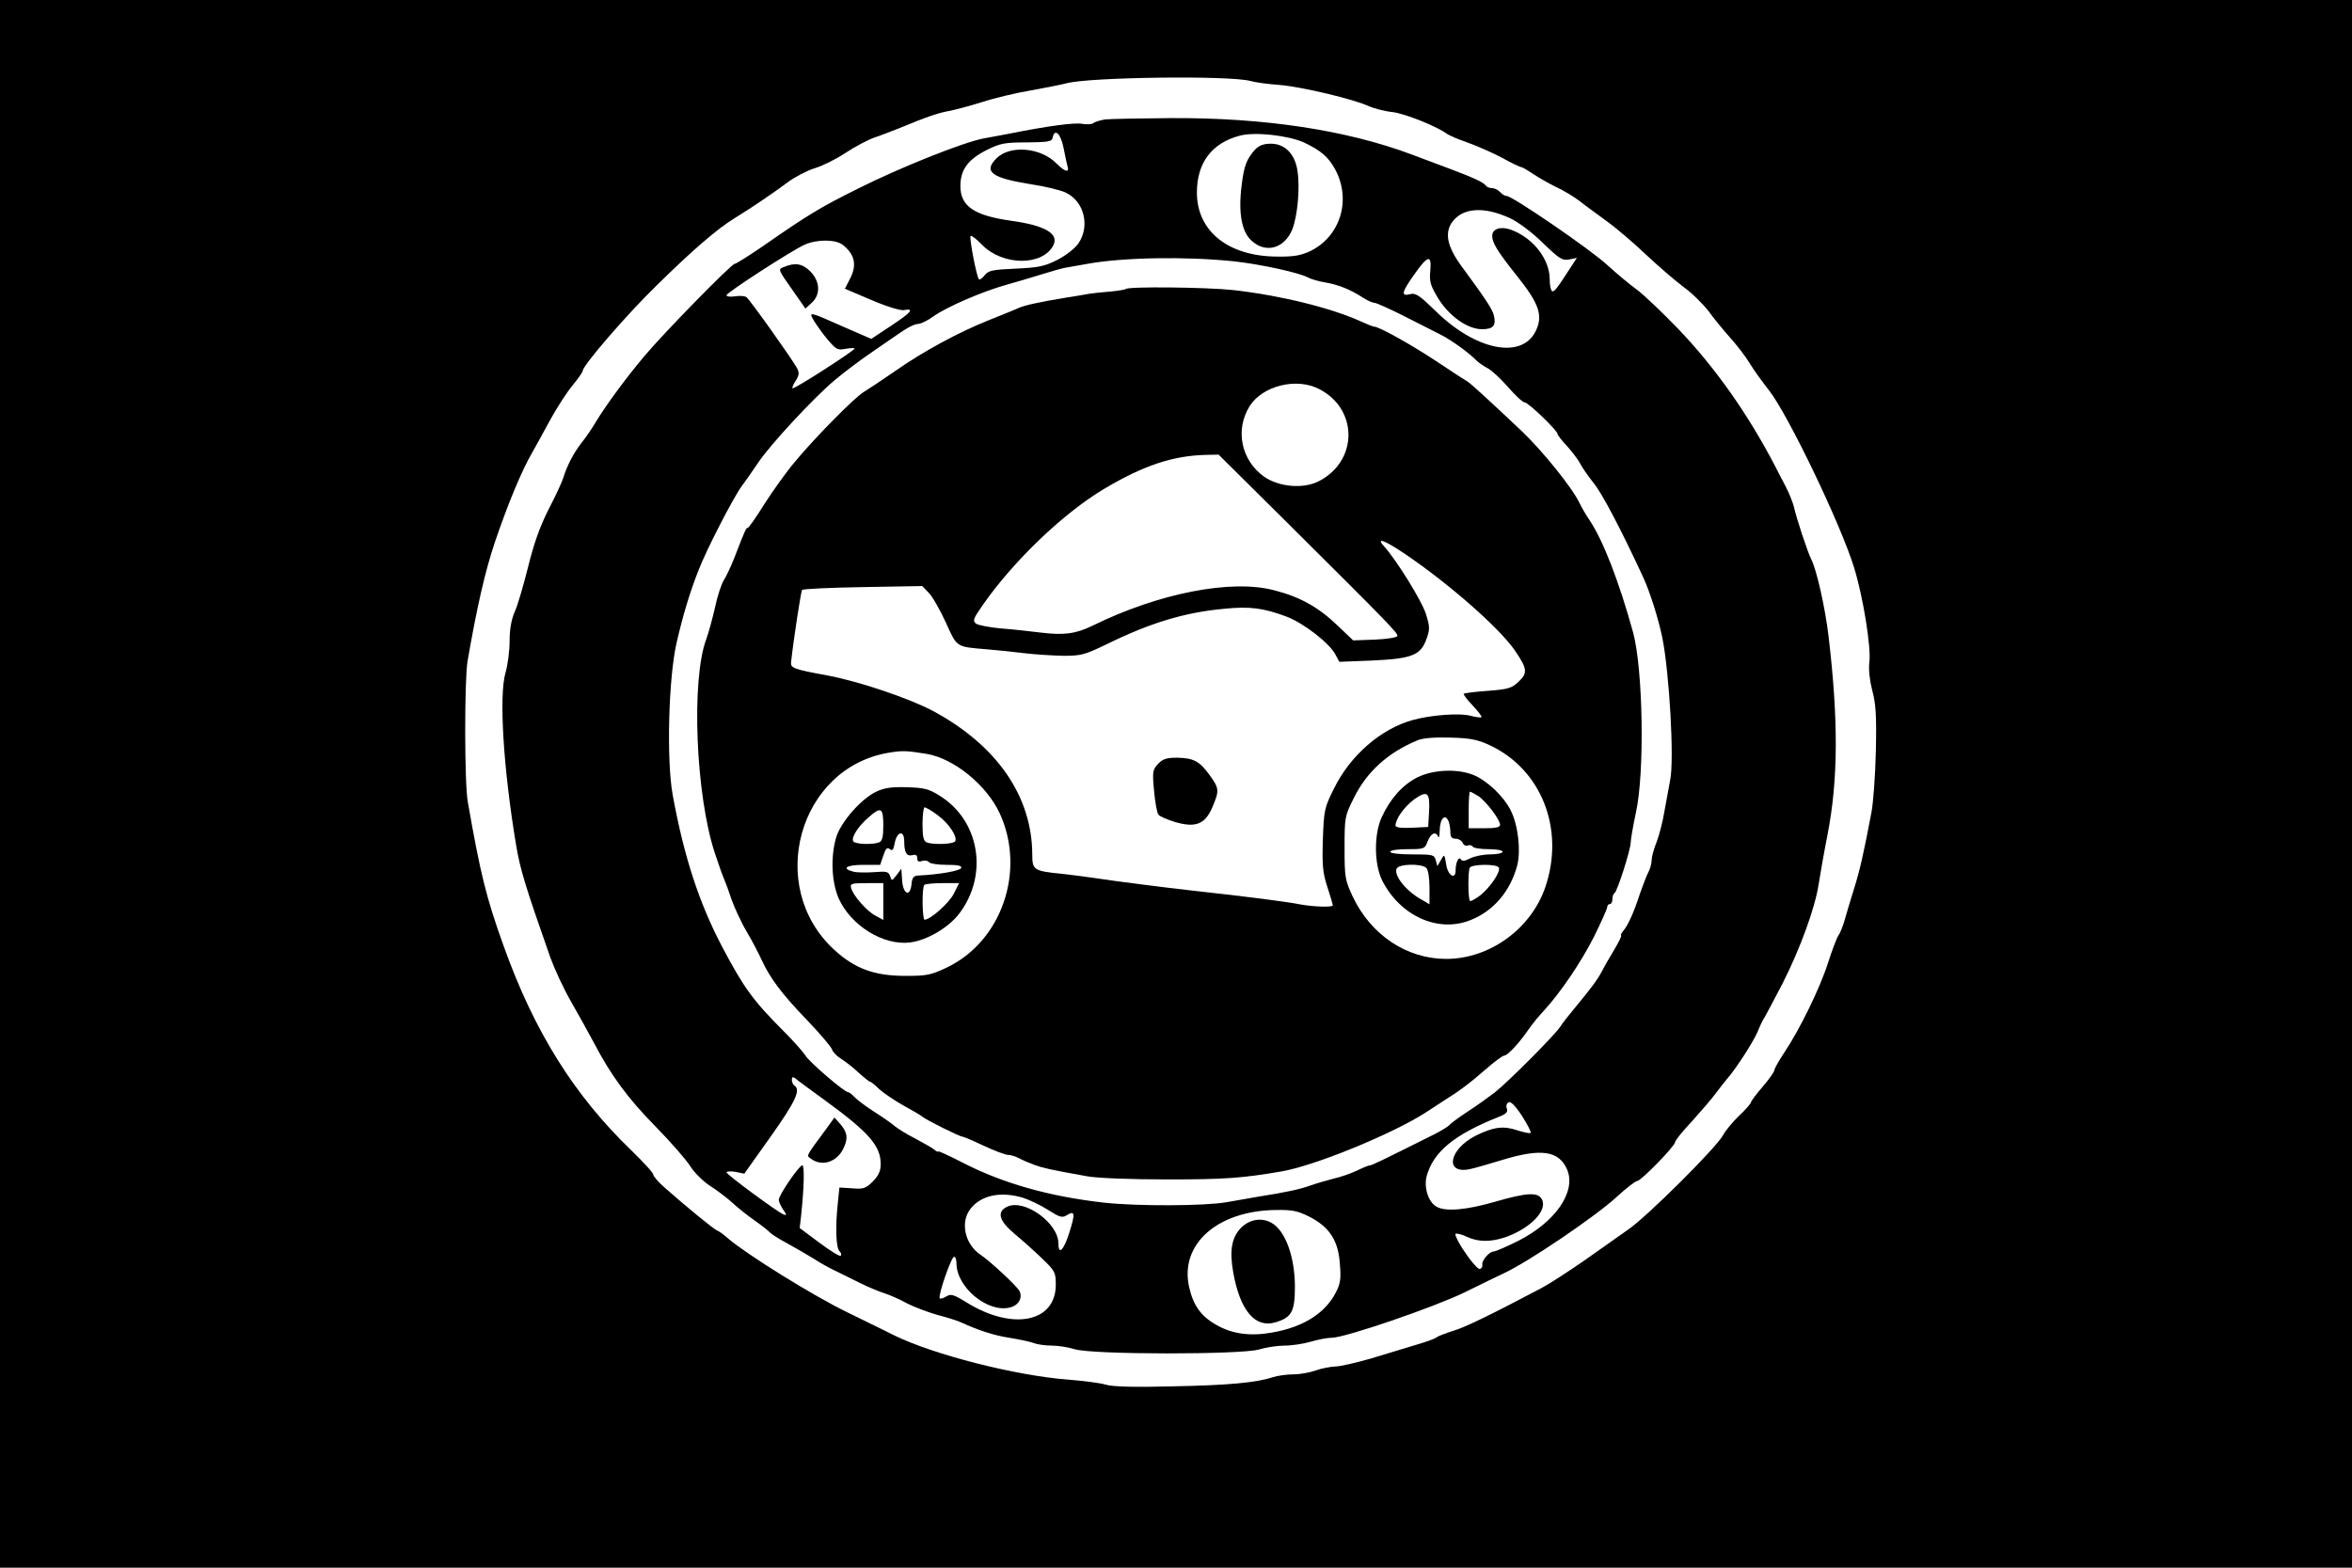 <?xml version="1.0" standalone="no"?>
<!DOCTYPE svg PUBLIC "-//W3C//DTD SVG 20010904//EN"
 "http://www.w3.org/TR/2001/REC-SVG-20010904/DTD/svg10.dtd">
<svg version="1.0" xmlns="http://www.w3.org/2000/svg"
 width="900pt" height="600pt" viewBox="0 0 900 600"
 preserveAspectRatio="xMidYMid meet">

<g transform="translate(0,600) scale(0.1,-0.1)"
fill="#000000" stroke="none">
<path d="M0 3000 l0 -3000 4500 0 4500 0 0 3000 0 3000 -4500 0 -4500 0 0
-3000z m4785 2690 c17 -5 66 -12 110 -15 86 -7 288 -55 344 -82 19 -8 60 -19
90 -22 48 -6 170 -55 209 -84 7 -5 41 -20 76 -32 34 -12 94 -38 132 -58 37
-21 72 -37 76 -37 4 0 24 -12 45 -26 21 -14 61 -37 88 -50 28 -13 66 -36 86
-51 20 -16 67 -50 105 -78 38 -27 107 -86 154 -131 47 -44 111 -99 143 -123
32 -23 74 -65 95 -92 20 -28 58 -74 83 -102 26 -29 59 -72 74 -97 15 -25 49
-72 75 -105 73 -94 272 -508 324 -675 35 -112 67 -310 59 -365 -3 -28 1 -67
11 -107 14 -51 17 -96 14 -233 -2 -93 -10 -199 -17 -235 -30 -158 -44 -220
-66 -290 -13 -41 -29 -95 -36 -120 -7 -25 -18 -52 -24 -60 -6 -8 -24 -55 -40
-105 -30 -95 -109 -257 -169 -346 -20 -30 -36 -59 -36 -64 0 -6 -20 -35 -45
-64 -25 -29 -45 -56 -45 -60 0 -4 -20 -28 -46 -52 -25 -24 -52 -57 -61 -74
-25 -47 -291 -312 -363 -361 -36 -25 -112 -79 -170 -120 -58 -40 -130 -87
-160 -103 -203 -107 -296 -152 -341 -165 -28 -9 -57 -20 -63 -25 -6 -5 -42
-18 -81 -29 -38 -12 -116 -35 -171 -52 -56 -16 -117 -30 -135 -30 -19 -1 -52
-7 -74 -15 -22 -8 -60 -15 -85 -15 -25 0 -61 -5 -80 -11 -63 -21 -171 -31
-387 -35 -144 -4 -225 -1 -250 6 -21 7 -87 15 -148 20 -198 15 -516 96 -665
170 -19 10 -98 48 -175 86 -131 63 -388 223 -459 284 -17 15 -36 29 -43 31
-11 4 -119 92 -199 163 -24 21 -44 44 -44 50 0 7 -37 47 -82 91 -220 211 -374
457 -491 785 -67 186 -89 277 -137 551 -13 71 -13 465 -1 538 36 208 67 344
105 457 51 150 103 274 142 341 15 27 47 84 71 129 25 45 62 103 84 129 21 26
39 51 39 56 0 20 167 214 281 325 138 136 233 218 300 259 70 43 149 97 204
138 27 20 73 44 102 53 28 8 81 34 117 58 36 24 87 51 113 60 27 9 71 26 98
37 101 42 146 57 185 64 22 4 79 19 127 34 49 16 133 36 188 45 55 10 116 22
135 27 84 24 627 31 705 9z"/>
<path d="M4230 5543 c-19 -3 -40 -9 -46 -14 -6 -5 -25 -6 -43 -3 -28 6 -136
-9 -276 -37 -27 -5 -73 -14 -102 -19 -78 -15 -319 -111 -480 -192 -145 -72
-191 -100 -365 -221 -54 -37 -102 -67 -107 -67 -12 0 -269 -262 -347 -355 -65
-77 -147 -188 -184 -250 -13 -22 -37 -58 -55 -80 -31 -40 -56 -89 -70 -135 -4
-14 -29 -68 -56 -120 -34 -67 -57 -133 -79 -223 -18 -71 -40 -147 -51 -170
-12 -28 -19 -65 -19 -110 0 -38 -7 -93 -16 -123 -25 -88 -8 -365 41 -659 15
-90 34 -154 131 -430 16 -44 51 -120 80 -170 28 -49 67 -119 86 -155 66 -126
129 -212 235 -320 59 -60 119 -129 134 -153 15 -24 49 -58 75 -75 27 -17 65
-46 85 -64 19 -18 58 -49 85 -68 27 -19 54 -40 59 -46 6 -7 36 -26 68 -43 31
-17 76 -43 100 -58 23 -15 60 -36 82 -46 22 -11 65 -32 95 -47 30 -15 73 -33
95 -40 22 -7 60 -24 85 -38 25 -13 77 -33 115 -44 39 -10 79 -23 90 -28 70
-32 128 -51 187 -60 37 -6 79 -15 93 -20 15 -6 46 -10 69 -10 24 0 64 -6 89
-14 69 -21 636 -21 704 -1 26 8 71 15 99 15 28 0 73 7 100 15 27 8 63 15 80
15 51 0 392 117 509 174 61 30 128 63 150 73 93 43 348 216 429 290 38 35 74
63 81 63 14 0 145 134 145 149 0 6 28 41 63 78 34 38 76 86 92 108 16 21 35
46 43 55 33 37 99 139 117 180 10 25 22 50 27 56 4 6 35 65 69 130 67 132 124
288 138 379 5 33 20 119 34 190 41 211 42 438 4 760 -13 110 -46 255 -66 294
-13 24 -58 161 -66 199 -4 17 -18 53 -32 80 -14 26 -32 61 -40 77 -103 198
-229 378 -373 528 -58 60 -128 127 -156 148 -29 21 -79 63 -113 94 -63 59
-364 265 -386 265 -7 0 -18 7 -25 15 -7 8 -21 15 -31 15 -10 0 -21 5 -24 10
-7 12 -52 32 -140 65 -33 12 -98 37 -144 54 -251 94 -567 141 -921 139 -118
-1 -231 -3 -250 -5z m-160 -110 c6 -32 13 -63 15 -70 8 -25 -10 -21 -41 10
-60 63 -179 73 -231 21 -51 -51 -19 -75 131 -99 55 -8 115 -23 134 -32 70 -33
94 -127 49 -194 -13 -19 -47 -46 -80 -63 -49 -25 -71 -30 -159 -34 -90 -4
-105 -7 -120 -25 -9 -12 -19 -19 -22 -16 -9 9 -38 160 -32 166 3 3 23 -12 44
-34 78 -80 230 -82 272 -3 24 45 -30 77 -160 95 -143 20 -195 56 -195 133 0
63 30 103 103 139 50 25 69 28 152 28 81 1 95 3 98 18 8 38 31 16 42 -40z
m919 22 c66 -31 96 -57 122 -107 60 -116 17 -253 -97 -309 -37 -17 -63 -22
-128 -21 -186 1 -306 97 -306 245 0 114 57 190 165 218 57 15 183 1 244 -26z
m789 -290 c32 -15 83 -53 125 -94 64 -62 75 -69 102 -64 l29 6 -19 -29 c-58
-90 -68 -103 -76 -98 -5 3 -9 23 -9 45 0 74 -59 153 -139 186 -44 19 -81 10
-81 -20 0 -27 22 -62 94 -152 87 -109 102 -154 71 -215 -55 -106 -230 -70
-382 80 -62 60 -76 70 -98 64 -35 -9 -32 7 17 76 52 74 67 77 61 13 -4 -41 1
-56 29 -103 42 -69 113 -120 169 -120 43 0 55 14 45 54 -6 23 -30 60 -119 181
-57 76 -70 129 -43 171 39 59 122 66 224 19z m-2552 -103 c46 -37 54 -78 25
-132 l-18 -35 101 -43 c58 -25 111 -41 124 -39 43 8 30 -8 -47 -59 l-77 -51
-99 43 c-144 64 -142 63 -119 24 11 -17 34 -50 53 -72 31 -36 37 -39 67 -33
19 3 34 4 34 1 0 -8 -232 -157 -237 -152 -3 2 3 16 12 29 13 21 14 30 5 48
-20 36 -181 263 -194 272 -6 4 -26 6 -43 3 -18 -3 -33 -1 -33 4 0 10 252 173
300 194 48 21 120 20 146 -2z m1494 -62 c103 -11 253 -44 285 -62 11 -6 41
-15 66 -19 48 -8 95 -26 144 -58 17 -11 37 -20 45 -20 8 -1 60 -24 115 -52 55
-28 118 -60 140 -71 39 -20 106 -68 135 -98 8 -8 27 -21 42 -29 16 -8 51 -41
79 -73 28 -32 56 -58 63 -58 14 0 126 -108 126 -121 0 -4 16 -25 36 -46 19
-21 42 -51 51 -68 8 -16 32 -50 52 -75 31 -38 103 -174 189 -360 25 -54 58
-158 73 -231 27 -136 46 -467 30 -544 -5 -27 -15 -81 -22 -120 -6 -38 -20 -92
-30 -118 -11 -26 -19 -58 -19 -70 0 -12 -6 -34 -14 -48 -7 -15 -21 -51 -31
-80 -23 -71 -45 -120 -63 -141 -8 -10 -12 -18 -9 -18 4 0 -8 -24 -25 -53 -17
-28 -39 -66 -48 -84 -18 -34 -43 -67 -105 -142 -22 -26 -47 -58 -55 -71 -22
-33 -197 -209 -250 -251 -25 -19 -72 -53 -105 -74 -33 -22 -63 -44 -67 -49 -4
-6 -30 -22 -57 -36 -200 -100 -241 -120 -248 -120 -5 0 -28 -9 -50 -20 -23
-11 -63 -25 -90 -31 -26 -7 -66 -18 -88 -26 -38 -14 -91 -26 -200 -43 -27 -5
-81 -14 -120 -21 -83 -15 -343 -16 -470 -2 -213 24 -391 75 -547 156 -49 25
-88 43 -88 40 0 -3 -7 0 -15 7 -8 7 -41 25 -72 42 -32 16 -67 38 -78 47 -11
10 -47 35 -80 56 -33 21 -67 47 -76 57 -9 10 -20 18 -24 18 -14 0 -147 114
-163 140 -9 14 -45 55 -81 91 -119 119 -154 167 -237 324 -89 169 -147 347
-190 583 -24 133 -16 447 15 582 24 104 51 195 85 280 30 78 134 279 164 319
14 19 43 60 63 90 46 69 213 249 293 316 33 28 98 77 145 109 47 32 101 70
120 82 19 13 43 24 53 24 11 0 38 13 61 30 51 36 188 95 278 120 36 10 97 28
135 40 38 12 78 23 89 25 11 2 49 9 85 15 137 25 375 29 560 10z m-1565 -3210
c169 -123 215 -175 215 -245 0 -27 -8 -44 -30 -67 -27 -26 -36 -30 -79 -26
l-49 3 -6 -59 c-10 -93 -7 -171 6 -184 6 -6 9 -15 5 -18 -4 -4 -40 19 -82 50
l-75 56 5 43 c12 112 14 197 5 197 -12 0 -90 -114 -90 -132 0 -8 8 -24 17 -38
14 -20 14 -23 1 -18 -24 10 -217 152 -218 161 0 4 15 5 34 2 l34 -7 101 142
c95 134 116 179 91 195 -5 3 -10 13 -10 22 0 11 4 13 13 6 6 -6 57 -43 112
-83z m2702 -126 c-3 -3 -26 2 -51 10 -53 18 -91 13 -158 -20 -105 -53 -122
-151 -21 -128 15 3 71 19 123 35 148 45 216 35 247 -38 35 -85 -46 -201 -189
-273 -44 -22 -86 -40 -93 -40 -16 0 -46 -35 -43 -50 2 -7 -2 -14 -9 -17 -6 -2
-32 26 -57 64 -26 37 -41 70 -36 71 6 2 26 -3 44 -12 43 -20 91 -20 147 -1 96
34 162 103 139 145 -15 28 -57 26 -181 -10 -108 -31 -186 -38 -221 -19 -32 17
-50 73 -39 117 26 94 105 159 275 227 29 11 37 19 32 32 -4 9 -1 20 6 24 8 5
25 -11 52 -52 21 -33 36 -62 33 -65z m-1943 -248 c25 -8 69 -29 97 -47 44 -28
54 -31 71 -20 32 20 33 6 9 -69 -21 -66 -41 -85 -41 -39 0 78 -129 171 -195
141 -42 -19 -33 -54 27 -104 29 -24 76 -66 105 -94 50 -48 53 -54 53 -101 0
-144 -165 -177 -341 -68 -50 31 -61 34 -78 23 -11 -7 -23 -10 -25 -7 -8 8 44
159 55 159 5 0 9 -11 9 -25 0 -92 120 -191 205 -169 33 8 49 37 36 63 -11 20
-112 114 -148 138 -61 40 -80 126 -39 177 41 52 115 67 200 42z m1097 -73 c77
-40 110 -91 116 -180 5 -57 2 -76 -15 -109 -41 -80 -124 -133 -244 -154 -83
-15 -153 -6 -215 30 -58 33 -87 74 -103 145 -36 163 108 291 331 294 64 1 84
-3 130 -26z"/>
<path d="M4803 5428 c-33 -37 -43 -63 -52 -139 -13 -103 0 -177 39 -211 54
-49 125 -29 155 44 20 51 30 158 20 223 -9 65 -48 105 -102 105 -28 0 -45 -7
-60 -22z"/>
<path d="M3002 4979 c-26 -10 -28 -6 36 -97 l44 -63 24 22 c35 32 32 82 -5
120 -30 30 -58 35 -99 18z"/>
<path d="M4308 4894 c-4 -3 -30 -7 -60 -10 -29 -2 -64 -6 -78 -8 -14 -3 -54
-9 -90 -15 -104 -17 -163 -30 -185 -41 -11 -5 -60 -25 -108 -44 -118 -47 -255
-121 -363 -197 -49 -34 -102 -69 -117 -78 -35 -20 -185 -172 -265 -268 -33
-39 -85 -112 -117 -162 -31 -50 -60 -91 -63 -91 -7 0 -10 -6 -52 -115 -13 -33
-31 -71 -40 -85 -9 -14 -25 -61 -34 -105 -10 -44 -25 -98 -33 -120 -59 -155
-41 -600 33 -822 14 -43 30 -87 35 -98 5 -11 18 -46 28 -77 11 -31 37 -88 59
-125 22 -37 47 -86 57 -108 32 -69 75 -127 171 -227 51 -53 95 -105 98 -115 3
-10 19 -26 34 -35 16 -10 46 -33 67 -53 21 -19 41 -35 44 -35 4 0 20 -13 36
-29 17 -15 58 -43 90 -61 33 -18 66 -37 73 -43 17 -14 144 -77 154 -77 5 0 42
-16 82 -35 41 -19 82 -35 93 -35 10 0 29 -6 43 -13 14 -8 41 -19 60 -26 34
-12 56 -17 200 -43 39 -7 163 -12 310 -12 217 0 283 5 430 30 129 21 433 146
560 229 25 16 52 34 61 40 63 39 104 70 160 119 35 31 69 56 75 56 13 0 59 50
93 100 13 19 39 51 57 70 64 69 144 187 194 286 27 55 50 106 50 112 0 7 5 12
10 12 6 0 10 9 10 19 0 11 4 21 8 23 10 4 62 167 62 194 0 11 9 63 20 115 34
153 27 550 -11 689 -53 192 -114 351 -167 430 -13 19 -30 48 -38 65 -28 59
-143 201 -221 275 -128 121 -197 184 -208 190 -6 3 -57 36 -115 75 -98 65
-223 135 -242 135 -5 0 -27 9 -51 20 -114 52 -310 100 -489 120 -103 11 -401
14 -410 4z m740 -383 c150 -77 149 -276 -2 -353 -59 -30 -151 -22 -208 17 -89
63 -113 180 -56 271 50 78 179 110 266 65z m-146 -488 c421 -418 448 -447 445
-457 -2 -6 -39 -12 -87 -14 l-82 -3 -62 59 c-71 68 -142 108 -241 133 -164 43
-441 -11 -695 -136 -64 -31 -109 -37 -198 -26 -42 5 -111 13 -154 16 -42 4
-84 12 -93 18 -14 11 -11 19 26 72 117 168 308 351 464 444 150 89 262 127
389 130 l49 1 239 -237z m477 -145 c168 -114 360 -283 418 -368 48 -70 49 -86
14 -119 -26 -25 -40 -29 -117 -35 -48 -3 -90 -9 -93 -11 -2 -3 13 -23 34 -45
21 -22 36 -42 34 -45 -3 -2 -21 0 -40 5 -40 12 -153 4 -224 -16 -122 -34 -239
-136 -301 -263 -36 -72 -38 -82 -42 -193 -3 -99 -1 -127 17 -182 12 -36 21
-68 21 -71 0 -8 -74 -6 -127 4 -49 10 -215 31 -398 51 -117 13 -305 37 -390
50 -33 5 -89 12 -125 16 -103 10 -110 15 -110 71 0 225 -135 420 -380 552 -93
49 -285 114 -405 136 -130 24 -140 28 -138 51 11 98 38 270 42 276 3 4 108 9
233 11 l227 4 25 -26 c14 -14 43 -65 65 -113 44 -97 38 -93 156 -103 39 -3
104 -10 145 -15 41 -5 108 -9 149 -10 68 0 82 4 165 44 169 83 299 122 450
136 98 10 151 3 239 -30 64 -24 164 -101 187 -145 l15 -28 127 5 c151 7 185
20 207 84 13 36 12 47 -3 95 -16 50 -112 205 -159 257 -35 38 1 25 82 -30z
m321 -730 c198 -92 288 -320 214 -541 -54 -161 -213 -277 -380 -277 -151 0
-288 91 -358 239 -29 63 -31 72 -31 186 0 116 1 122 34 188 50 103 132 177
246 224 19 8 66 12 125 10 77 -2 105 -8 150 -29z m-2156 -33 c106 -17 232
-120 282 -229 100 -219 7 -489 -203 -589 -61 -29 -77 -32 -158 -32 -120 0
-195 28 -274 101 -261 241 -135 695 209 753 54 9 68 8 144 -4z"/>
<path d="M4431 3076 c-20 -22 -22 -29 -15 -102 4 -44 11 -85 17 -92 5 -7 34
-19 63 -28 79 -23 115 -9 143 56 27 64 27 72 -10 123 -39 54 -62 66 -125 67
-41 0 -55 -5 -73 -24z"/>
<path d="M5424 3025 c-56 -28 -104 -81 -137 -153 -30 -66 -29 -179 2 -242 69
-136 215 -202 339 -151 88 35 152 111 178 210 14 57 3 155 -26 211 -26 51 -85
108 -135 131 -61 28 -158 25 -221 -6z m44 -138 l-3 -52 -62 -3 c-41 -2 -63 1
-63 8 0 26 34 73 72 101 51 36 61 27 56 -54z m189 66 c30 -20 83 -90 83 -110
0 -9 -16 -13 -60 -13 l-60 0 0 70 c0 39 2 70 5 70 3 0 17 -8 32 -17z m-113
-99 c3 -9 6 -27 6 -40 0 -17 5 -24 20 -24 11 0 23 -7 27 -16 3 -8 12 -13 19
-10 7 3 16 1 19 -4 4 -6 31 -10 61 -10 30 0 54 -4 54 -10 0 -5 -21 -10 -47
-10 -27 0 -61 -7 -77 -15 -21 -11 -31 -12 -36 -4 -8 13 -20 -12 -20 -42 0 -38
-30 -20 -36 22 -7 41 -7 41 -20 18 l-14 -24 -6 23 c-6 21 -12 22 -90 22 -49 0
-84 4 -84 10 0 6 29 10 66 10 64 0 66 1 77 30 12 31 31 40 40 18 3 -7 6 3 6
23 1 48 22 68 35 33z m-86 -176 c7 -7 12 -39 12 -75 l0 -64 -27 16 c-60 32
-110 93 -99 120 7 19 96 21 114 3z m277 2 c9 -15 -32 -76 -71 -107 -19 -14
-37 -24 -39 -21 -8 7 -8 114 -1 127 9 14 102 15 111 1z"/>
<path d="M3355 2971 c-58 -26 -139 -118 -156 -178 -21 -74 -17 -168 10 -231
47 -105 172 -182 274 -169 66 9 147 57 188 111 112 148 78 356 -76 451 -41 26
-60 30 -124 32 -56 2 -86 -2 -116 -16z m233 -91 c42 -30 77 -83 67 -100 -7
-11 -84 -14 -109 -4 -12 5 -16 21 -16 70 0 35 4 64 8 64 5 0 28 -13 50 -30z
m-208 -39 c0 -44 -4 -60 -16 -65 -26 -10 -92 -7 -99 4 -9 14 19 58 59 92 47
42 56 37 56 -31z m80 -60 c0 -44 9 -59 31 -54 13 4 19 0 19 -12 0 -12 5 -15
19 -10 11 3 22 1 26 -5 3 -5 33 -10 66 -10 44 0 60 -3 57 -12 -4 -11 -83 -25
-165 -29 -17 -1 -23 -8 -25 -33 -5 -50 -32 -40 -36 14 l-3 45 -18 -24 c-18
-23 -19 -24 -25 -4 -6 17 -13 19 -61 15 -30 -2 -66 -2 -80 2 -47 12 -26 26 39
26 l64 0 12 35 c9 28 15 33 25 25 10 -8 14 -3 19 25 9 44 36 48 36 6z m-80
-231 l0 -71 -29 16 c-33 16 -87 78 -94 106 -5 17 1 19 59 19 l64 0 0 -70z
m270 30 c-18 -36 -90 -100 -112 -100 -9 0 -11 124 -1 133 3 4 35 7 70 7 l63 0
-20 -40z"/>
<path d="M3165 1684 c-86 -117 -80 -105 -60 -120 40 -29 95 -12 120 36 21 40
19 64 -8 96 l-24 27 -28 -39z"/>
<path d="M4750 1302 c-37 -37 -46 -88 -31 -172 26 -146 84 -214 161 -191 62
18 75 41 75 135 0 96 -25 183 -66 227 -38 41 -98 41 -139 1z"/>
</g>
</svg>
